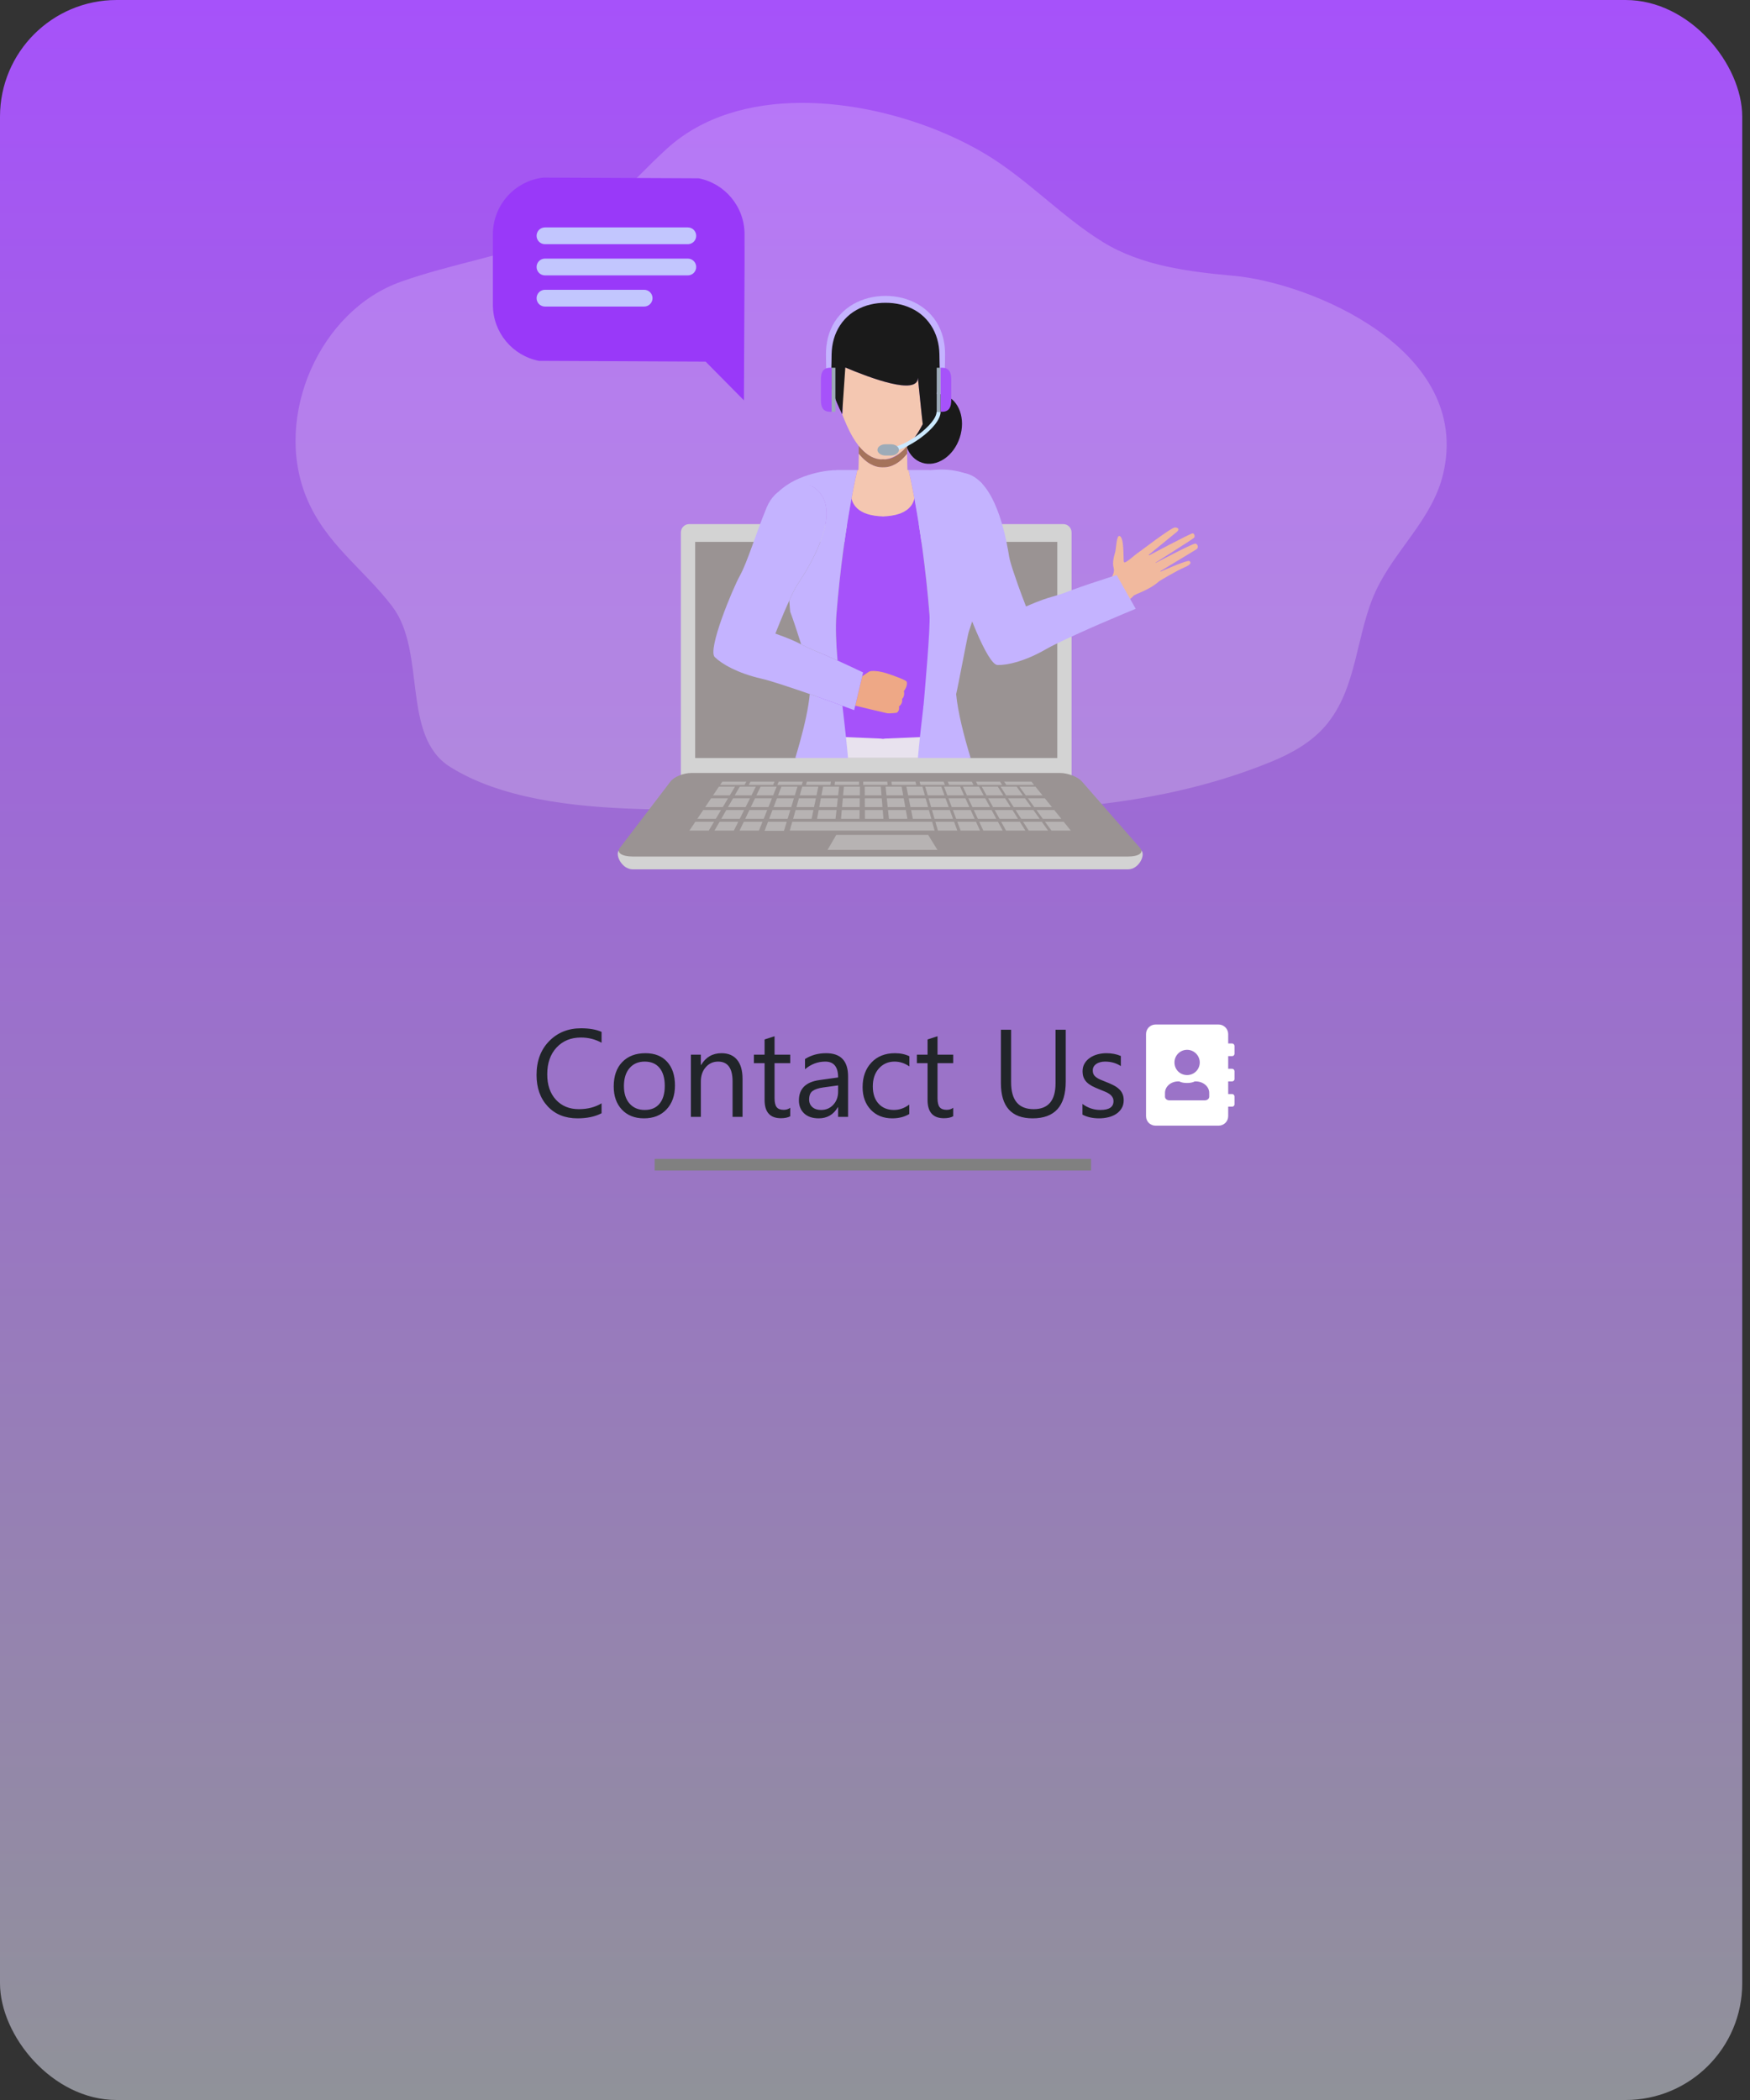 <svg width="225" height="270" viewBox="0 0 225 270" fill="none" xmlns="http://www.w3.org/2000/svg">
<rect x="0" y="0" width="225" height="270" fill="#333333" stroke="none"/>
<rect width="224" height="270" rx="15" fill="url(#paint0_linear_3628_1467)"/>
<path d="M77.344 143.131C76.515 143.568 75.484 143.787 74.25 143.787C72.656 143.787 71.38 143.274 70.422 142.248C69.463 141.222 68.984 139.876 68.984 138.209C68.984 136.417 69.523 134.969 70.601 133.865C71.679 132.761 73.047 132.209 74.703 132.209C75.765 132.209 76.646 132.363 77.344 132.67V134.068C76.541 133.62 75.656 133.396 74.687 133.396C73.401 133.396 72.356 133.826 71.554 134.686C70.757 135.545 70.359 136.693 70.359 138.131C70.359 139.495 70.731 140.584 71.476 141.396C72.226 142.204 73.208 142.607 74.422 142.607C75.547 142.607 76.521 142.357 77.344 141.857V143.131ZM82.797 143.787C81.614 143.787 80.669 143.415 79.961 142.67C79.257 141.92 78.906 140.928 78.906 139.693C78.906 138.35 79.273 137.3 80.007 136.545C80.742 135.79 81.734 135.412 82.984 135.412C84.177 135.412 85.106 135.779 85.773 136.514C86.445 137.248 86.781 138.266 86.781 139.568C86.781 140.844 86.419 141.868 85.695 142.639C84.976 143.404 84.01 143.787 82.797 143.787ZM82.89 136.49C82.067 136.49 81.416 136.771 80.937 137.334C80.458 137.891 80.219 138.662 80.219 139.646C80.219 140.594 80.461 141.342 80.945 141.889C81.429 142.436 82.078 142.709 82.89 142.709C83.719 142.709 84.354 142.441 84.797 141.904C85.245 141.368 85.469 140.605 85.469 139.615C85.469 138.615 85.245 137.844 84.797 137.303C84.354 136.761 83.719 136.49 82.89 136.49ZM95.469 143.6H94.187V139.037C94.187 137.339 93.567 136.49 92.328 136.49C91.687 136.49 91.156 136.732 90.734 137.217C90.317 137.696 90.109 138.303 90.109 139.037V143.6H88.828V135.6H90.109V136.928H90.14C90.745 135.917 91.62 135.412 92.765 135.412C93.64 135.412 94.31 135.696 94.773 136.264C95.237 136.826 95.469 137.641 95.469 138.709V143.6ZM101.601 143.521C101.299 143.688 100.901 143.771 100.406 143.771C99.005 143.771 98.304 142.99 98.304 141.428V136.693H96.929V135.6H98.304V133.646L99.586 133.232V135.6H101.601V136.693H99.586V141.201C99.586 141.738 99.677 142.12 99.859 142.35C100.041 142.579 100.343 142.693 100.765 142.693C101.088 142.693 101.367 142.605 101.601 142.428V143.521ZM109.039 143.6H107.758V142.35H107.726C107.169 143.308 106.349 143.787 105.265 143.787C104.468 143.787 103.843 143.576 103.39 143.154C102.942 142.732 102.718 142.173 102.718 141.475C102.718 139.98 103.599 139.11 105.359 138.865L107.758 138.529C107.758 137.17 107.208 136.49 106.109 136.49C105.146 136.49 104.276 136.818 103.5 137.475V136.162C104.286 135.662 105.192 135.412 106.218 135.412C108.099 135.412 109.039 136.407 109.039 138.396V143.6ZM107.758 139.553L105.828 139.818C105.234 139.902 104.786 140.05 104.484 140.264C104.182 140.472 104.031 140.844 104.031 141.381C104.031 141.771 104.169 142.092 104.445 142.342C104.726 142.587 105.099 142.709 105.562 142.709C106.198 142.709 106.721 142.488 107.133 142.045C107.549 141.597 107.758 141.032 107.758 140.35V139.553ZM116.906 143.232C116.291 143.602 115.562 143.787 114.718 143.787C113.578 143.787 112.656 143.417 111.953 142.678C111.255 141.933 110.906 140.969 110.906 139.787C110.906 138.469 111.284 137.412 112.039 136.615C112.794 135.813 113.802 135.412 115.062 135.412C115.765 135.412 116.385 135.542 116.922 135.803V137.115C116.328 136.699 115.692 136.49 115.015 136.49C114.198 136.49 113.526 136.785 113 137.373C112.479 137.956 112.218 138.725 112.218 139.678C112.218 140.615 112.463 141.355 112.953 141.896C113.448 142.438 114.109 142.709 114.937 142.709C115.635 142.709 116.291 142.477 116.906 142.014V143.232ZM122.554 143.521C122.252 143.688 121.854 143.771 121.359 143.771C119.958 143.771 119.258 142.99 119.258 141.428V136.693H117.883V135.6H119.258V133.646L120.539 133.232V135.6H122.554V136.693H120.539V141.201C120.539 141.738 120.63 142.12 120.812 142.35C120.995 142.579 121.297 142.693 121.718 142.693C122.041 142.693 122.32 142.605 122.554 142.428V143.521ZM137.023 139.068C137.023 142.214 135.604 143.787 132.765 143.787C130.047 143.787 128.687 142.274 128.687 139.248V132.396H130V139.162C130 141.459 130.968 142.607 132.906 142.607C134.776 142.607 135.711 141.498 135.711 139.279V132.396H137.023V139.068ZM139.172 143.311V141.936C139.87 142.451 140.638 142.709 141.476 142.709C142.601 142.709 143.164 142.334 143.164 141.584C143.164 141.37 143.114 141.191 143.015 141.045C142.922 140.894 142.791 140.761 142.625 140.646C142.463 140.532 142.271 140.43 142.047 140.342C141.828 140.248 141.591 140.152 141.336 140.053C140.982 139.912 140.669 139.771 140.398 139.631C140.133 139.485 139.909 139.324 139.726 139.146C139.549 138.964 139.414 138.758 139.32 138.529C139.232 138.3 139.187 138.032 139.187 137.725C139.187 137.35 139.273 137.019 139.445 136.732C139.617 136.441 139.846 136.199 140.133 136.006C140.419 135.808 140.745 135.66 141.109 135.561C141.479 135.462 141.859 135.412 142.25 135.412C142.942 135.412 143.562 135.532 144.109 135.771V137.068C143.521 136.683 142.843 136.49 142.078 136.49C141.838 136.49 141.622 136.519 141.429 136.576C141.237 136.628 141.07 136.704 140.929 136.803C140.794 136.902 140.687 137.021 140.609 137.162C140.536 137.298 140.5 137.449 140.5 137.615C140.5 137.824 140.536 137.998 140.609 138.139C140.687 138.279 140.799 138.404 140.945 138.514C141.091 138.623 141.268 138.722 141.476 138.811C141.685 138.899 141.922 138.995 142.187 139.1C142.541 139.235 142.859 139.376 143.14 139.521C143.422 139.662 143.661 139.824 143.859 140.006C144.057 140.183 144.208 140.389 144.312 140.623C144.422 140.857 144.476 141.136 144.476 141.459C144.476 141.855 144.388 142.199 144.211 142.49C144.039 142.782 143.807 143.024 143.515 143.217C143.224 143.41 142.888 143.553 142.508 143.646C142.127 143.74 141.729 143.787 141.312 143.787C140.489 143.787 139.776 143.628 139.172 143.311Z" fill="#212529"/>
<path d="M158.418 135.787H157.91V137.412H158.418C158.57 137.412 158.723 137.564 158.723 137.717V138.732C158.723 138.91 158.57 139.037 158.418 139.037H157.91V140.662H158.418C158.57 140.662 158.723 140.814 158.723 140.967V141.982C158.723 142.16 158.57 142.287 158.418 142.287H157.91V143.506C157.91 144.191 157.351 144.725 156.691 144.725H148.566C147.881 144.725 147.348 144.191 147.348 143.506V132.943C147.348 132.283 147.881 131.725 148.566 131.725H156.691C157.351 131.725 157.91 132.283 157.91 132.943V134.162H158.418C158.57 134.162 158.723 134.314 158.723 134.467V135.482C158.723 135.66 158.57 135.787 158.418 135.787ZM152.629 134.975C151.715 134.975 151.004 135.711 151.004 136.6C151.004 137.514 151.715 138.225 152.629 138.225C153.517 138.225 154.254 137.514 154.254 136.6C154.254 135.711 153.517 134.975 152.629 134.975ZM155.473 140.992V140.51C155.473 139.697 154.685 139.037 153.746 139.037H153.619C153.314 139.189 152.984 139.24 152.629 139.24C152.248 139.24 151.918 139.189 151.613 139.037H151.486C150.547 139.037 149.785 139.697 149.785 140.51V140.992C149.785 141.271 150.039 141.475 150.344 141.475H154.889C155.219 141.475 155.473 141.271 155.473 140.992Z" fill="white"/>
<rect width="56.11" height="1.5" transform="translate(84.17 149)" fill="#808080"/>
<g clip-path="url(#clip0_3628_1467)">
<path d="M121.747 17.269C123.558 18.058 125.255 18.931 126.794 19.862C132.172 23.114 136.499 27.849 141.785 31.111C146.776 34.192 152.871 34.941 158.583 35.455C168.538 36.353 189.302 44.96 185.553 60.914C184.189 66.72 179.379 70.663 176.916 75.92C174.296 81.513 174.571 88.488 170.401 93.336C168.566 95.468 166.033 96.876 163.432 97.943C146.127 105.038 126.693 104.708 108.343 103.926C93.859 103.309 70.596 106.572 57.875 98.604C51.559 94.649 54.843 83.835 50.473 78.028C46.8 73.147 41.802 69.942 39.346 63.833C35.168 53.438 41.124 39.91 51.552 36.22C58.069 33.914 64.972 32.858 71.414 30.326C78.069 27.708 80.633 23.788 85.708 19.148C94.883 10.762 110.499 12.371 121.747 17.269Z" fill="white" fill-opacity="0.2"/>
<path d="M137.774 99.978H87.54V68.465C87.54 67.869 88.013 67.387 88.595 67.387H136.72C137.302 67.387 137.774 67.869 137.774 68.465V99.978Z" fill="#D3D3D3"/>
<path d="M89.379 69.67H135.937V97.459H89.379V69.67Z" fill="#9A9393"/>
<path d="M79.551 109.358C79.089 109.964 79.972 111.773 81.355 111.773H145.033C146.416 111.773 147.288 109.964 146.758 109.358H79.551Z" fill="#D3D3D3"/>
<path d="M146.58 109.028C147.11 109.633 146.416 110.124 145.034 110.124H81.356C79.972 110.124 79.225 109.633 79.686 109.028L86.206 100.478C86.668 99.872 87.876 99.382 88.905 99.382H136.28C137.309 99.382 138.573 99.872 139.103 100.478C141.594 103.329 144.088 106.177 146.58 109.028Z" fill="#9A9393"/>
<g opacity="0.5">
<path d="M93.829 102.265H91.678C91.982 101.813 92.135 101.587 92.438 101.134H94.504L93.829 102.265ZM96.616 102.265H94.465C94.726 101.813 94.856 101.587 95.116 101.134H97.181L96.616 102.265ZM95.725 100.918H92.586L92.869 100.496H95.961L95.725 100.918ZM99.405 100.918L96.265 100.918L96.492 100.496H99.584C99.513 100.665 99.476 100.749 99.405 100.918ZM103.086 100.918H99.945L100.115 100.496H103.208L103.086 100.918ZM106.765 100.918H103.625L103.738 100.496H106.831C106.805 100.665 106.792 100.749 106.765 100.918ZM110.446 100.918H107.305L107.362 100.496H110.454L110.446 100.918ZM114.125 100.918H110.985V100.496H114.077C114.097 100.665 114.105 100.749 114.125 100.918ZM117.806 100.918H114.665L114.608 100.496H117.701C117.742 100.665 117.764 100.749 117.806 100.918ZM121.486 100.918H118.346L118.232 100.496H121.324C121.389 100.665 121.422 100.749 121.486 100.918ZM125.167 100.918H122.026C121.957 100.749 121.923 100.665 121.854 100.496H124.948L125.167 100.918ZM128.846 100.918H125.706C125.615 100.749 125.569 100.665 125.479 100.496H128.57C128.68 100.665 128.735 100.749 128.846 100.918ZM132.952 100.918H129.386L129.102 100.496H132.613C132.749 100.665 132.817 100.749 132.952 100.918ZM99.402 102.265H97.252C97.468 101.813 97.577 101.587 97.793 101.135L99.858 101.134C99.676 101.587 99.585 101.813 99.402 102.265ZM102.189 102.265H100.039C100.211 101.813 100.297 101.587 100.47 101.134L102.535 101.135L102.189 102.265ZM104.977 102.265H102.827C102.955 101.813 103.02 101.587 103.147 101.134H105.213C105.118 101.587 105.071 101.813 104.977 102.265ZM107.764 102.265H105.613C105.697 101.813 105.739 101.586 105.824 101.134H107.89C107.839 101.587 107.813 101.813 107.764 102.265ZM110.549 102.265H108.401L108.501 101.134H110.566C110.56 101.587 110.556 101.813 110.549 102.265ZM113.337 102.265H111.187L111.179 101.134H113.243C113.281 101.587 113.3 101.813 113.337 102.265ZM116.124 102.265H113.974L113.857 101.134H115.92C116.002 101.587 116.042 101.813 116.124 102.265ZM118.91 102.265H116.76C116.67 101.813 116.624 101.587 116.532 101.134H118.597C118.722 101.587 118.785 101.813 118.91 102.265ZM92.928 103.772H90.666L91.425 102.642H93.603L92.928 103.772ZM95.862 103.772H93.599C93.859 103.32 93.99 103.094 94.25 102.642H96.428C96.201 103.094 96.088 103.32 95.862 103.772ZM98.795 103.772H96.532C96.748 103.32 96.856 103.094 97.072 102.642H99.25C99.068 103.094 98.977 103.32 98.795 103.772ZM101.729 103.772H99.465C99.637 103.32 99.724 103.094 99.895 102.642H102.074C101.936 103.094 101.867 103.32 101.729 103.772ZM104.662 103.772H102.399C102.528 103.32 102.592 103.094 102.72 102.643C103.591 102.643 104.026 102.642 104.898 102.642C104.803 103.094 104.756 103.32 104.662 103.772ZM107.595 103.772H105.332L105.543 102.642H107.721C107.671 103.094 107.645 103.32 107.595 103.772ZM110.527 103.772H108.265L108.366 102.642H110.543L110.527 103.772ZM113.461 103.772H111.198L111.19 102.642H113.368C113.405 103.094 113.425 103.32 113.461 103.772ZM116.394 103.772H114.132C114.085 103.32 114.061 103.094 114.014 102.642H116.191L116.394 103.772ZM119.327 103.772H117.065C116.973 103.32 116.927 103.094 116.836 102.642H119.014L119.327 103.772ZM92.028 105.279H89.652C89.956 104.827 90.108 104.601 90.412 104.149L92.704 104.149C92.433 104.6 92.298 104.827 92.028 105.279ZM95.108 105.279H92.732L93.382 104.149H95.674C95.448 104.601 95.334 104.827 95.108 105.279ZM98.188 105.279H95.811L96.352 104.149H98.643L98.188 105.279ZM101.267 105.279H98.89L99.321 104.149H101.613L101.267 105.279ZM104.347 105.279H101.971C102.099 104.827 102.164 104.601 102.292 104.149H104.583C104.489 104.601 104.442 104.827 104.347 105.279ZM107.425 105.279H105.05C105.134 104.827 105.177 104.601 105.261 104.149H107.553L107.425 105.279ZM110.504 105.279H108.13L108.231 104.149H110.521C110.515 104.601 110.512 104.827 110.504 105.279ZM113.586 105.279H111.21C111.207 104.827 111.205 104.601 111.202 104.149H113.493C113.53 104.601 113.548 104.827 113.586 105.279ZM116.665 105.279H114.291C114.243 104.827 114.219 104.601 114.172 104.149H116.462C116.543 104.601 116.584 104.827 116.665 105.279ZM119.744 105.279H117.368C117.277 104.827 117.232 104.601 117.14 104.149H119.431L119.744 105.279ZM91.128 106.786H88.639C88.942 106.334 89.095 106.108 89.399 105.656H91.803C91.578 106.033 91.353 106.409 91.128 106.786ZM94.354 106.786H91.866L92.516 105.656H94.92C94.694 106.108 94.58 106.334 94.354 106.786ZM97.58 106.786H95.091C95.307 106.334 95.416 106.108 95.632 105.656H98.035C97.853 106.108 97.763 106.334 97.58 106.786ZM100.795 106.822H98.302C98.481 106.356 98.569 106.122 98.747 105.656H101.152C101.009 106.122 100.938 106.356 100.795 106.822ZM120.162 106.786H101.543C101.671 106.334 101.735 106.108 101.863 105.656H119.849L120.162 106.786ZM106.399 109.269H120.523L119.334 107.343H107.523L106.399 109.269ZM121.432 102.265H119.282C119.15 101.813 119.085 101.587 118.954 101.134H121.02C121.184 101.586 121.266 101.813 121.432 102.265ZM121.981 103.772H119.717C119.587 103.32 119.522 103.094 119.391 102.642H121.57C121.734 103.094 121.816 103.32 121.981 103.772ZM122.531 105.279H120.154C120.023 104.827 119.959 104.601 119.828 104.149H122.119C122.284 104.601 122.365 104.827 122.531 105.279ZM123.08 106.786H120.591L120.264 105.656H122.668L123.08 106.786ZM123.952 102.265H121.802C121.631 101.813 121.546 101.587 121.376 101.134H123.441C123.645 101.587 123.748 101.813 123.952 102.265ZM124.635 103.772H122.371C122.201 103.32 122.115 103.094 121.945 102.642H124.123C124.327 103.094 124.43 103.32 124.635 103.772ZM125.316 105.279H122.94L122.513 104.149H124.804C125.01 104.601 125.111 104.827 125.316 105.279ZM125.998 106.786H123.508C123.338 106.334 123.253 106.108 123.083 105.656H125.486C125.691 106.108 125.793 106.334 125.998 106.786ZM126.473 102.265H124.323L123.797 101.134H125.863C126.107 101.587 126.229 101.813 126.473 102.265ZM127.287 103.772H125.024L124.498 102.642H126.677C126.921 103.094 127.043 103.32 127.287 103.772ZM128.102 105.279H125.726C125.515 104.827 125.41 104.601 125.199 104.149H127.491L128.102 105.279ZM128.916 106.786H126.427C126.216 106.334 126.112 106.108 125.901 105.656H128.305L128.916 106.786ZM128.994 102.265H126.844L126.219 101.134H128.283C128.568 101.587 128.71 101.813 128.994 102.265ZM129.94 103.772H127.678L127.052 102.642H129.231C129.514 103.094 129.657 103.32 129.94 103.772ZM130.887 105.279H128.512C128.262 104.827 128.137 104.601 127.886 104.149H130.178C130.462 104.601 130.603 104.827 130.887 105.279ZM131.834 106.786H129.345C129.137 106.409 128.928 106.032 128.719 105.656H131.124C131.408 106.108 131.549 106.334 131.834 106.786ZM131.515 102.265H129.365C129.074 101.813 128.929 101.587 128.639 101.134H130.705C131.029 101.587 131.191 101.813 131.515 102.265ZM132.593 103.772H130.33C130.04 103.32 129.895 103.094 129.606 102.642H131.785C132.108 103.094 132.27 103.32 132.593 103.772ZM133.673 105.279H131.296C131.007 104.827 130.862 104.601 130.572 104.149H132.864C133.188 104.601 133.349 104.827 133.673 105.279ZM134.752 106.786H132.262L131.538 105.656H133.943L134.752 106.786ZM134.035 102.265H131.885C131.556 101.813 131.391 101.587 131.061 101.134H133.127C133.49 101.587 133.672 101.813 134.035 102.265ZM135.247 103.772H132.983C132.655 103.32 132.489 103.094 132.16 102.642H134.338L135.247 103.772ZM136.458 105.279H134.082C133.752 104.827 133.588 104.601 133.258 104.149H135.55C135.913 104.601 136.095 104.827 136.458 105.279ZM137.67 106.786H135.18L134.357 105.656H136.761C137.124 106.108 137.306 106.334 137.67 106.786Z" fill="#D3D3D3"/>
</g>
<path d="M124.579 97.452H102.412C102.57 96.807 102.716 96.291 102.843 95.933C102.909 95.749 103 95.574 103.113 95.415C103.506 94.857 104.178 94.382 105.044 93.981C106.079 93.501 107.388 93.124 108.823 92.825C110.347 92.511 112.011 92.285 113.63 92.121C113.739 92.112 113.848 92.1 113.957 92.091C115.758 91.922 117.489 91.829 118.885 91.784C120.813 91.718 122.112 91.732 122.112 91.732C122.112 91.732 122.216 91.898 122.399 92.231C122.827 93.019 123.682 94.748 124.579 97.452Z" fill="#E8E2EE"/>
<path d="M107.598 61.171C107.556 61.456 107.482 61.72 107.377 61.974L107.44 61.255C107.493 61.224 107.546 61.203 107.598 61.171Z" fill="#FFE3CA"/>
<path d="M119.342 60.104V60.114C119.32 60.104 119.298 60.093 119.288 60.093C119.31 60.093 119.32 60.104 119.342 60.104Z" fill="#EEBEA7"/>
<path d="M142.09 75.266C142.09 75.266 143.46 73.993 143.188 73.038C142.958 72.228 143.305 71.32 143.392 70.943C143.509 70.444 143.556 68.823 143.927 68.912C144.556 69.065 144.411 71.651 144.488 72.203C144.565 72.753 146.23 70.909 146.798 70.812C147.367 70.714 150.257 73.652 148.969 74.787C147.682 75.919 145.906 76.379 145.718 76.623C145.531 76.868 144.649 77.54 144.649 77.54L142.09 75.266Z" fill="#F1B99E"/>
<path d="M146.434 71.004C146.434 71.004 150.608 67.797 151.064 67.817C151.522 67.835 151.68 68.074 151.302 68.389C150.925 68.705 147.361 71.607 147.361 71.607C147.361 71.607 152.935 68.642 153.313 68.576C153.533 68.537 153.702 68.961 153.514 69.149C153.328 69.336 148.14 72.609 148.14 72.609C148.14 72.609 153.35 69.851 153.682 69.89C153.973 69.925 154.18 70.407 153.808 70.638C153.435 70.868 148.744 73.704 148.744 73.704C148.744 73.704 152.663 71.937 152.924 72.134C153.082 72.257 153.308 72.525 152.285 72.949C151.259 73.374 149.028 74.729 149.028 74.729L146.434 71.004Z" fill="#F1B99E"/>
<path d="M116.634 57.336V57.621C116.612 57.569 116.592 57.526 116.582 57.473C116.56 57.463 116.56 57.442 116.56 57.431C116.582 57.4 116.602 57.369 116.634 57.336Z" fill="#FFBE55"/>
<path d="M113.496 59.069C113.454 59.079 113.4 59.079 113.359 59.079V59.058C113.4 59.069 113.454 59.069 113.496 59.069ZM116.634 57.336V57.421C116.616 57.438 116.599 57.456 116.581 57.473C116.466 57.6 116.339 57.716 116.213 57.833C116.16 57.875 116.118 57.917 116.066 57.959C116.128 57.897 116.202 57.822 116.266 57.759C116.361 57.664 116.455 57.548 116.56 57.431C116.581 57.4 116.602 57.369 116.634 57.336Z" fill="#EEBEA7"/>
<path d="M119.045 53.692C118.466 54.981 117.761 56.143 116.96 57.062C116.855 57.188 116.739 57.315 116.634 57.421V57.336C116.602 57.368 116.581 57.4 116.56 57.431C116.455 57.548 116.361 57.664 116.266 57.759C116.202 57.822 116.128 57.897 116.066 57.959C116.043 57.97 116.023 57.992 116.002 58.012C115.97 58.044 115.939 58.076 115.907 58.086C115.824 58.159 115.736 58.226 115.644 58.287C115.528 58.371 115.423 58.445 115.308 58.508C115.28 58.527 115.252 58.545 115.223 58.562C115.117 58.624 115.013 58.678 114.919 58.719C114.824 58.77 114.725 58.813 114.623 58.846L114.613 58.857C114.528 58.879 114.465 58.91 114.391 58.931C114.369 58.942 114.349 58.952 114.328 58.952C114.255 58.973 114.181 58.994 114.106 59.005C114.086 59.005 114.075 59.015 114.054 59.015H114.022C113.97 59.027 113.907 59.037 113.855 59.048C113.802 59.058 113.738 59.058 113.686 59.058C113.634 59.069 113.58 59.069 113.538 59.069H113.528C113.518 59.079 113.507 59.079 113.496 59.069C113.454 59.069 113.401 59.069 113.359 59.058V59.079C113.297 59.079 113.233 59.069 113.16 59.058C113.085 59.048 113.001 59.037 112.927 59.027C112.885 59.015 112.844 59.015 112.79 59.005C112.749 58.994 112.706 58.994 112.664 58.973C112.443 58.92 112.233 58.836 112.012 58.719C111.942 58.685 111.876 58.647 111.811 58.604C111.464 58.403 111.127 58.118 110.779 57.758C110.654 57.633 110.537 57.484 110.411 57.336C109.874 56.66 109.338 55.763 108.842 54.622C108.64 54.166 108.45 53.704 108.273 53.238C108.536 53.755 108.077 48.928 108.183 49.097C106.751 46.351 108.178 48.611 108.685 47.249C111.854 48.59 118.013 50.904 118.013 48.558C118.013 48.558 118.15 49.984 118.309 51.463C118.435 52.678 118.572 53.935 118.635 54.41C118.635 54.41 118.803 54.146 119.045 53.692Z" fill="#F4C7B1"/>
<path d="M113.496 59.069C113.454 59.079 113.4 59.079 113.359 59.079V59.058C113.4 59.069 113.454 59.069 113.496 59.069ZM116.634 57.336V57.421C116.616 57.438 116.599 57.456 116.581 57.473C116.466 57.6 116.339 57.716 116.213 57.833C116.16 57.875 116.118 57.917 116.066 57.959C116.128 57.897 116.202 57.822 116.266 57.759C116.361 57.664 116.455 57.548 116.56 57.431C116.581 57.4 116.602 57.369 116.634 57.336Z" fill="#EEBEA7"/>
<path d="M108.272 53.238C107.429 51.569 106.071 48.38 106.314 45.358V45.347C105.935 42.844 109.042 38.334 113.78 38.566C118.519 38.334 121.626 42.844 121.246 45.347V45.358C121.393 47.186 120.951 49.066 120.403 50.64C120.751 50.629 121.087 50.671 121.424 50.787C123.31 51.411 124.194 53.872 123.394 56.27C122.605 58.678 120.424 60.114 118.54 59.491C117.665 59.206 117.002 58.52 116.634 57.621V57.421C116.738 57.315 116.855 57.189 116.96 57.062C117.76 56.143 118.466 54.981 119.045 53.692C118.802 54.146 118.655 54.705 118.655 54.705C118.591 54.23 118.434 52.678 118.308 51.463C118.149 49.985 118.012 48.559 118.012 48.559C118.012 50.904 111.853 48.59 108.684 47.249L108.272 53.238Z" fill="#1A1A1A"/>
<path d="M116.634 57.336V57.621C116.634 57.822 116.624 58.065 116.634 58.34C116.328 58.719 116.023 59.037 115.707 59.279C115.601 59.364 115.496 59.438 115.392 59.512C115.312 59.572 115.227 59.625 115.138 59.67H115.128C114.644 59.945 114.159 60.082 113.686 60.093H113.443C113.412 60.093 113.38 60.093 113.359 60.082V59.057C113.4 59.068 113.454 59.068 113.496 59.068C113.507 59.078 113.517 59.078 113.527 59.068H113.537C113.591 59.078 113.633 59.078 113.686 59.078C113.749 59.078 113.822 59.068 113.885 59.057C113.959 59.047 114.044 59.037 114.118 59.026C114.159 59.015 114.201 59.015 114.255 59.005C114.297 58.994 114.339 58.994 114.381 58.973C114.602 58.92 114.812 58.835 115.032 58.719C115.097 58.688 115.171 58.646 115.233 58.604C115.464 58.477 115.686 58.307 115.907 58.086C115.939 58.075 115.97 58.043 116.002 58.012C116.023 57.991 116.044 57.969 116.066 57.959C116.128 57.896 116.202 57.821 116.266 57.758C116.361 57.663 116.455 57.547 116.56 57.43C116.581 57.4 116.602 57.369 116.634 57.336Z" fill="#A5735B"/>
<path d="M113.359 66.388V94.981L118.277 94.771L122.321 94.591L121.91 89.595L121.457 84.006C120.755 84.305 120.056 84.612 119.361 84.926C119.551 82.718 119.635 80.691 119.509 79.032C119.014 72.863 118.245 67.835 117.645 64.55V64.539C117.708 63.906 117.623 63.198 117.476 62.543C117.455 62.408 117.427 62.274 117.392 62.142C117.35 61.994 117.319 61.857 117.277 61.719L117.181 61.403C117.161 61.329 117.129 61.255 117.109 61.191C117.031 60.933 116.94 60.679 116.834 60.431H116.813C116.898 60.811 117.193 62.079 117.561 64.075V64.086C117.32 65.142 116.55 65.733 115.602 66.061C115.592 66.061 115.571 66.071 115.56 66.071C114.908 66.293 114.17 66.377 113.465 66.388C113.434 66.388 113.391 66.399 113.359 66.388Z" fill="#A652FA"/>
<path d="M124.595 75.284C124.848 75.673 125.205 76.392 125.564 77.206C125.512 78.103 125.448 78.641 125.448 78.641C125.448 78.641 125.059 79.666 124.543 81.272C124.405 81.673 123.08 88.771 122.932 89.237C122.9 89.321 122.879 89.416 122.848 89.501C122.363 89.743 122.472 89.32 121.629 89.659C121.377 89.764 121.102 89.87 120.818 89.996C120.776 90.018 120.724 90.039 120.649 90.07C120.565 90.102 120.481 90.134 120.396 90.176C119.836 90.418 119.278 90.664 118.723 90.916C118.912 88.708 119.636 80.691 119.509 79.033C119.014 72.864 118.246 67.836 117.646 64.551V64.54C117.613 64.382 117.593 64.235 117.561 64.086V64.076C117.193 62.08 116.898 60.812 116.813 60.431H119.541V60.453C120.299 60.4 123.876 59.895 126.32 62.229C124.971 61.648 123.185 62.174 122.585 62.544C122.343 62.684 122.119 62.854 121.92 63.051C121.615 63.337 121.365 63.677 121.184 64.055C119.436 67.678 123.858 74.163 124.595 75.284Z" fill="#C4B3FF"/>
<path d="M124.794 97.452H118.017C118.087 96.586 118.177 95.688 118.277 94.772C118.379 93.789 118.5 92.789 118.615 91.784C118.654 91.438 118.694 91.093 118.731 90.747C118.731 90.747 118.734 90.747 118.736 90.745C119.56 90.443 120.642 89.04 121.828 88.57C121.856 88.56 121.882 88.548 121.911 88.538C122.249 88.422 122.585 89.362 122.931 89.236C123.153 91.597 123.947 94.677 124.794 97.452Z" fill="#C4B3FF"/>
<path d="M113.359 60.082V66.388C113.391 66.399 113.434 66.388 113.466 66.388C114.171 66.378 114.908 66.294 115.56 66.071C115.572 66.071 115.592 66.062 115.602 66.062C116.55 65.734 117.32 65.142 117.561 64.086V64.075C117.193 62.079 116.898 60.812 116.814 60.431H116.666V60.231C116.666 60.104 116.655 59.988 116.655 59.871C116.645 59.491 116.645 59.132 116.635 58.783V58.34C116.329 58.72 116.024 59.037 115.708 59.28C115.611 59.367 115.505 59.445 115.393 59.512C115.313 59.572 115.228 59.625 115.14 59.671H115.13C114.613 59.967 114.108 60.093 113.602 60.093C113.518 60.093 113.434 60.093 113.359 60.082Z" fill="#F4C7B1"/>
<path d="M143.57 73.934L143.814 74.369L143.821 74.378L145.724 77.752L146.018 78.271C146.018 78.271 145.441 78.504 144.534 78.889C143.708 79.239 142.612 79.699 141.424 80.215C141.094 80.363 140.763 80.507 140.431 80.648C138.12 81.677 135.688 82.774 134.47 83.477C131.812 84.999 129.601 85.531 128.254 85.503C126.914 85.467 123.975 77.511 123.516 75.602C123.051 73.701 121.331 70.199 120.099 66.865C119.578 65.448 119.729 64.198 120.175 63.205C120.769 61.859 121.888 60.99 122.58 60.851C122.852 60.788 123.131 60.761 123.411 60.769C123.841 60.771 124.248 60.854 124.63 61.002C128.369 62.464 129.527 70.235 129.746 71.559C129.827 72.018 130.052 72.788 130.341 73.629C130.982 75.596 131.916 77.97 131.916 77.97C133.794 77.158 134.569 76.926 135.285 76.72C135.804 76.568 136.294 76.444 137.141 76.117C137.397 76.022 137.67 75.912 137.964 75.811C138.681 75.55 139.401 75.298 140.123 75.055C141.911 74.456 143.57 73.934 143.57 73.934Z" fill="#C4B3FF"/>
<path d="M113.686 59.057V60.082C113.654 60.093 113.634 60.093 113.602 60.093H113.359C112.884 60.082 112.4 59.945 111.915 59.67H111.905C111.817 59.625 111.732 59.572 111.652 59.512C111.545 59.438 111.44 59.36 111.337 59.279C111.021 59.037 110.715 58.719 110.41 58.34C110.42 57.928 110.41 57.579 110.41 57.336C110.537 57.484 110.653 57.633 110.778 57.759C111.126 58.118 111.463 58.404 111.811 58.604C111.874 58.647 111.948 58.689 112.011 58.719C112.233 58.836 112.443 58.921 112.663 58.973C112.705 58.994 112.748 58.994 112.789 59.005C112.844 59.016 112.884 59.016 112.926 59.027C113.001 59.037 113.085 59.048 113.159 59.058C113.232 59.069 113.296 59.079 113.359 59.079C113.4 59.079 113.454 59.079 113.496 59.069C113.506 59.079 113.517 59.079 113.527 59.069H113.537C113.579 59.068 113.633 59.068 113.686 59.057Z" fill="#A5735B"/>
<path d="M113.686 66.388V94.981L108.768 94.771L104.724 94.591L105.135 89.595L105.588 84.006C106.241 84.282 106.978 84.609 107.684 84.926C107.493 82.718 107.411 80.691 107.536 79.032C108.031 72.863 108.799 67.835 109.399 64.55V64.539C109.337 63.906 109.422 63.198 109.568 62.543C109.589 62.405 109.621 62.269 109.653 62.142C109.695 61.994 109.726 61.857 109.768 61.719L109.864 61.403C109.884 61.329 109.916 61.255 109.937 61.191C110.015 60.933 110.106 60.679 110.211 60.431H110.231C110.147 60.811 109.852 62.079 109.484 64.075V64.086C109.726 65.142 110.495 65.733 111.444 66.061C111.454 66.061 111.474 66.071 111.486 66.071C112.137 66.293 112.875 66.377 113.58 66.388C113.611 66.388 113.654 66.399 113.686 66.388Z" fill="#A652FA"/>
<path d="M110.231 60.431C110.147 60.811 109.851 62.079 109.484 64.075V64.086C109.452 64.234 109.431 64.381 109.399 64.54V64.55C108.799 67.835 108.031 72.863 107.536 79.032C107.41 80.691 107.493 82.719 107.684 84.927C106.988 84.612 106.289 84.305 105.587 84.007C105.303 83.88 105.029 83.775 104.777 83.67C103.934 83.331 103.491 83.088 103.007 82.845C102.977 82.76 102.955 82.666 102.923 82.582C102.776 82.117 102.639 81.673 102.502 81.272C101.986 79.666 101.597 78.641 101.597 78.641C101.597 78.641 101.534 78.103 101.481 77.205C101.839 76.391 102.197 75.673 102.45 75.283C103.187 74.163 107.609 67.678 105.861 64.055C105.679 63.677 105.43 63.337 105.124 63.051C104.926 62.854 104.702 62.684 104.46 62.544C103.861 62.174 101.5 62.593 100.152 63.174C102.595 60.839 106.746 60.4 107.504 60.453V60.431H110.231V60.431ZM109.028 97.452H102.25C102.454 96.785 102.655 96.101 102.842 95.415C103.446 93.239 103.945 91.031 104.113 89.236C104.459 89.362 104.798 89.478 105.136 89.595C106.357 90.027 107.473 90.44 108.313 90.747C108.389 91.44 108.471 92.135 108.552 92.824C108.625 93.479 108.701 94.13 108.767 94.771C108.867 95.688 108.957 96.586 109.028 97.452Z" fill="#C4B3FF"/>
<path d="M113.686 60.082V66.388C113.655 66.399 113.612 66.388 113.58 66.388C112.875 66.378 112.137 66.294 111.485 66.071C111.474 66.071 111.454 66.062 111.443 66.062C110.495 65.734 109.725 65.142 109.484 64.086V64.075C109.852 62.079 110.148 60.812 110.231 60.431H110.379V60.231C110.379 60.104 110.39 59.988 110.39 59.871C110.4 59.491 110.4 59.132 110.41 58.783V58.34C110.716 58.72 111.021 59.037 111.337 59.28C111.443 59.375 111.548 59.449 111.652 59.512C111.737 59.576 111.821 59.627 111.905 59.671H111.916C112.432 59.967 112.939 60.093 113.443 60.093C113.528 60.093 113.611 60.093 113.686 60.082Z" fill="#F4C7B1"/>
<path d="M116.591 88.042C116.518 88.507 116.212 88.855 116.212 88.855C116.212 88.855 116.391 89.468 115.981 89.869C115.981 89.869 116.118 90.45 115.581 90.83C115.581 90.83 115.707 91.401 115.285 91.644C115.285 91.644 114.369 91.76 114.033 91.697C112.672 91.386 111.313 91.062 109.958 90.725L110.853 86.954V86.944C111.243 86.68 111.611 86.436 111.727 86.362C112.011 86.193 112.98 86.246 113.979 86.563C114.949 86.869 116.034 87.302 116.339 87.471C116.497 87.556 116.654 87.588 116.591 88.042Z" fill="#EEA886"/>
<path d="M110.969 86.457L110.853 86.944V86.954L109.958 90.725L109.821 91.307C109.821 91.307 109.241 91.085 108.313 90.746C107.472 90.44 106.356 90.028 105.135 89.596C104.798 89.479 104.46 89.362 104.114 89.237C101.723 88.412 99.195 87.556 97.826 87.24C94.846 86.542 92.865 85.423 91.897 84.483C90.939 83.543 94.183 75.706 95.141 73.994C96.089 72.283 97.204 68.544 98.564 65.259C99.142 63.864 100.1 63.051 101.101 62.629C102.45 62.047 103.861 62.174 104.46 62.544C104.702 62.683 104.925 62.854 105.124 63.051C105.429 63.337 105.679 63.677 105.86 64.054C107.608 67.678 103.186 74.163 102.45 75.283C102.197 75.673 101.838 76.392 101.481 77.205C100.617 79.085 99.69 81.461 99.69 81.461C101.617 82.149 102.343 82.507 103.007 82.845C103.491 83.088 103.933 83.331 104.777 83.669C105.028 83.775 105.303 83.88 105.587 84.007C106.24 84.282 106.977 84.609 107.683 84.926C108.782 85.428 109.878 85.938 110.969 86.457Z" fill="#C4B3FF"/>
<path d="M120.891 50.696L120.8 46.557C120.787 45.867 120.8 45.183 120.702 44.542C120.605 43.893 120.429 43.257 120.157 42.668C119.622 41.488 118.724 40.492 117.596 39.86C116.469 39.218 115.159 38.926 113.852 38.932C112.545 38.926 111.232 39.218 110.11 39.86C108.98 40.492 108.082 41.488 107.545 42.668C107.275 43.256 107.099 43.893 107.002 44.542C106.904 45.19 106.914 45.858 106.905 46.557L106.812 50.696H106.295L106.207 46.557C106.198 45.879 106.167 45.164 106.258 44.442C106.348 43.727 106.523 43.014 106.813 42.343C107.373 40.99 108.419 39.843 109.685 39.118C110.953 38.381 112.416 38.049 113.852 38.042C115.289 38.049 116.751 38.381 118.019 39.118C119.286 39.843 120.331 40.99 120.89 42.343C121.179 43.014 121.356 43.727 121.447 44.442C121.537 45.17 121.507 45.872 121.499 46.557L121.41 50.696H120.891Z" fill="#C4B3FF"/>
<path d="M106.709 52.943C105.78 52.943 105.546 52.275 105.546 51.45V48.774C105.546 47.95 105.78 47.281 106.709 47.281H106.931V52.943H106.709Z" fill="#A652FA"/>
<path d="M106.93 47.282H107.41V52.944H106.93V47.282Z" fill="#9DABB8"/>
<path d="M121.137 52.943C122.066 52.943 122.302 52.275 122.302 51.45V48.774C122.302 47.95 122.066 47.281 121.137 47.281H120.915V52.943H121.137Z" fill="#A652FA"/>
<path d="M120.435 47.282H120.915V52.944H120.435V47.282Z" fill="#9DABB8"/>
<path d="M114.196 58.103V57.584C116.338 57.584 120.417 54.53 120.417 52.943H120.934C120.934 54.952 116.422 58.103 114.196 58.103Z" fill="#CCE9FF"/>
<path d="M114.54 58.568H113.851C113.278 58.568 112.815 58.244 112.815 57.843C112.815 57.443 113.278 57.119 113.851 57.119H114.54C115.112 57.119 115.575 57.443 115.575 57.843C115.575 58.244 115.112 58.568 114.54 58.568Z" fill="#9DABB8"/>
<path d="M95.727 30.12V34.221L95.702 39.789L95.669 46.513L95.649 51.474L90.722 46.494L89.219 46.489L69.282 46.395C65.914 45.736 63.372 42.763 63.372 39.198V30.12C63.372 26.355 66.211 23.244 69.857 22.835L89.84 22.927C93.195 23.591 95.727 26.559 95.727 30.12Z" fill="#9939F9"/>
<path opacity="0.8" d="M89.511 30.317C89.512 30.459 89.484 30.599 89.43 30.729C89.376 30.86 89.297 30.979 89.198 31.079C89.098 31.179 88.98 31.258 88.85 31.313C88.719 31.367 88.58 31.395 88.439 31.395H70.062C69.921 31.395 69.781 31.367 69.651 31.313C69.52 31.259 69.402 31.179 69.302 31.079C69.202 30.979 69.123 30.86 69.069 30.73C69.015 30.599 68.988 30.459 68.988 30.317C68.988 30.176 69.016 30.036 69.07 29.905C69.124 29.774 69.203 29.655 69.302 29.555C69.402 29.456 69.52 29.376 69.651 29.322C69.781 29.268 69.921 29.24 70.062 29.24H88.439C89.031 29.24 89.511 29.722 89.511 30.317ZM89.511 34.328C89.511 34.613 89.398 34.887 89.197 35.089C88.996 35.291 88.724 35.405 88.439 35.406H70.062C69.777 35.405 69.504 35.292 69.303 35.09C69.101 34.887 68.988 34.614 68.988 34.328C68.988 34.186 69.016 34.046 69.069 33.916C69.123 33.785 69.203 33.666 69.302 33.566C69.402 33.466 69.52 33.386 69.651 33.332C69.781 33.278 69.921 33.25 70.062 33.25H88.439C88.58 33.25 88.719 33.278 88.85 33.332C88.98 33.387 89.098 33.466 89.198 33.566C89.297 33.666 89.376 33.785 89.43 33.916C89.484 34.046 89.512 34.186 89.511 34.328ZM83.897 38.338C83.897 38.929 83.415 39.413 82.822 39.413H70.061C69.776 39.413 69.504 39.299 69.304 39.098C69.103 38.896 68.99 38.623 68.99 38.338C68.99 38.04 69.107 37.773 69.302 37.577C69.402 37.476 69.52 37.396 69.65 37.342C69.78 37.287 69.919 37.259 70.061 37.259H82.822C83.107 37.259 83.38 37.373 83.582 37.575C83.784 37.778 83.897 38.052 83.897 38.338Z" fill="#CCE9FF"/>
</g>
<defs>
<linearGradient id="paint0_linear_3628_1467" x1="112" y1="0" x2="112" y2="270" gradientUnits="userSpaceOnUse">
<stop stop-color="#A652FA"/>
<stop offset="1" stop-color="#909299"/>
</linearGradient>
<clipPath id="clip0_3628_1467">
<rect width="148" height="125" fill="white" transform="translate(38)"/>
</clipPath>
</defs>
</svg>
